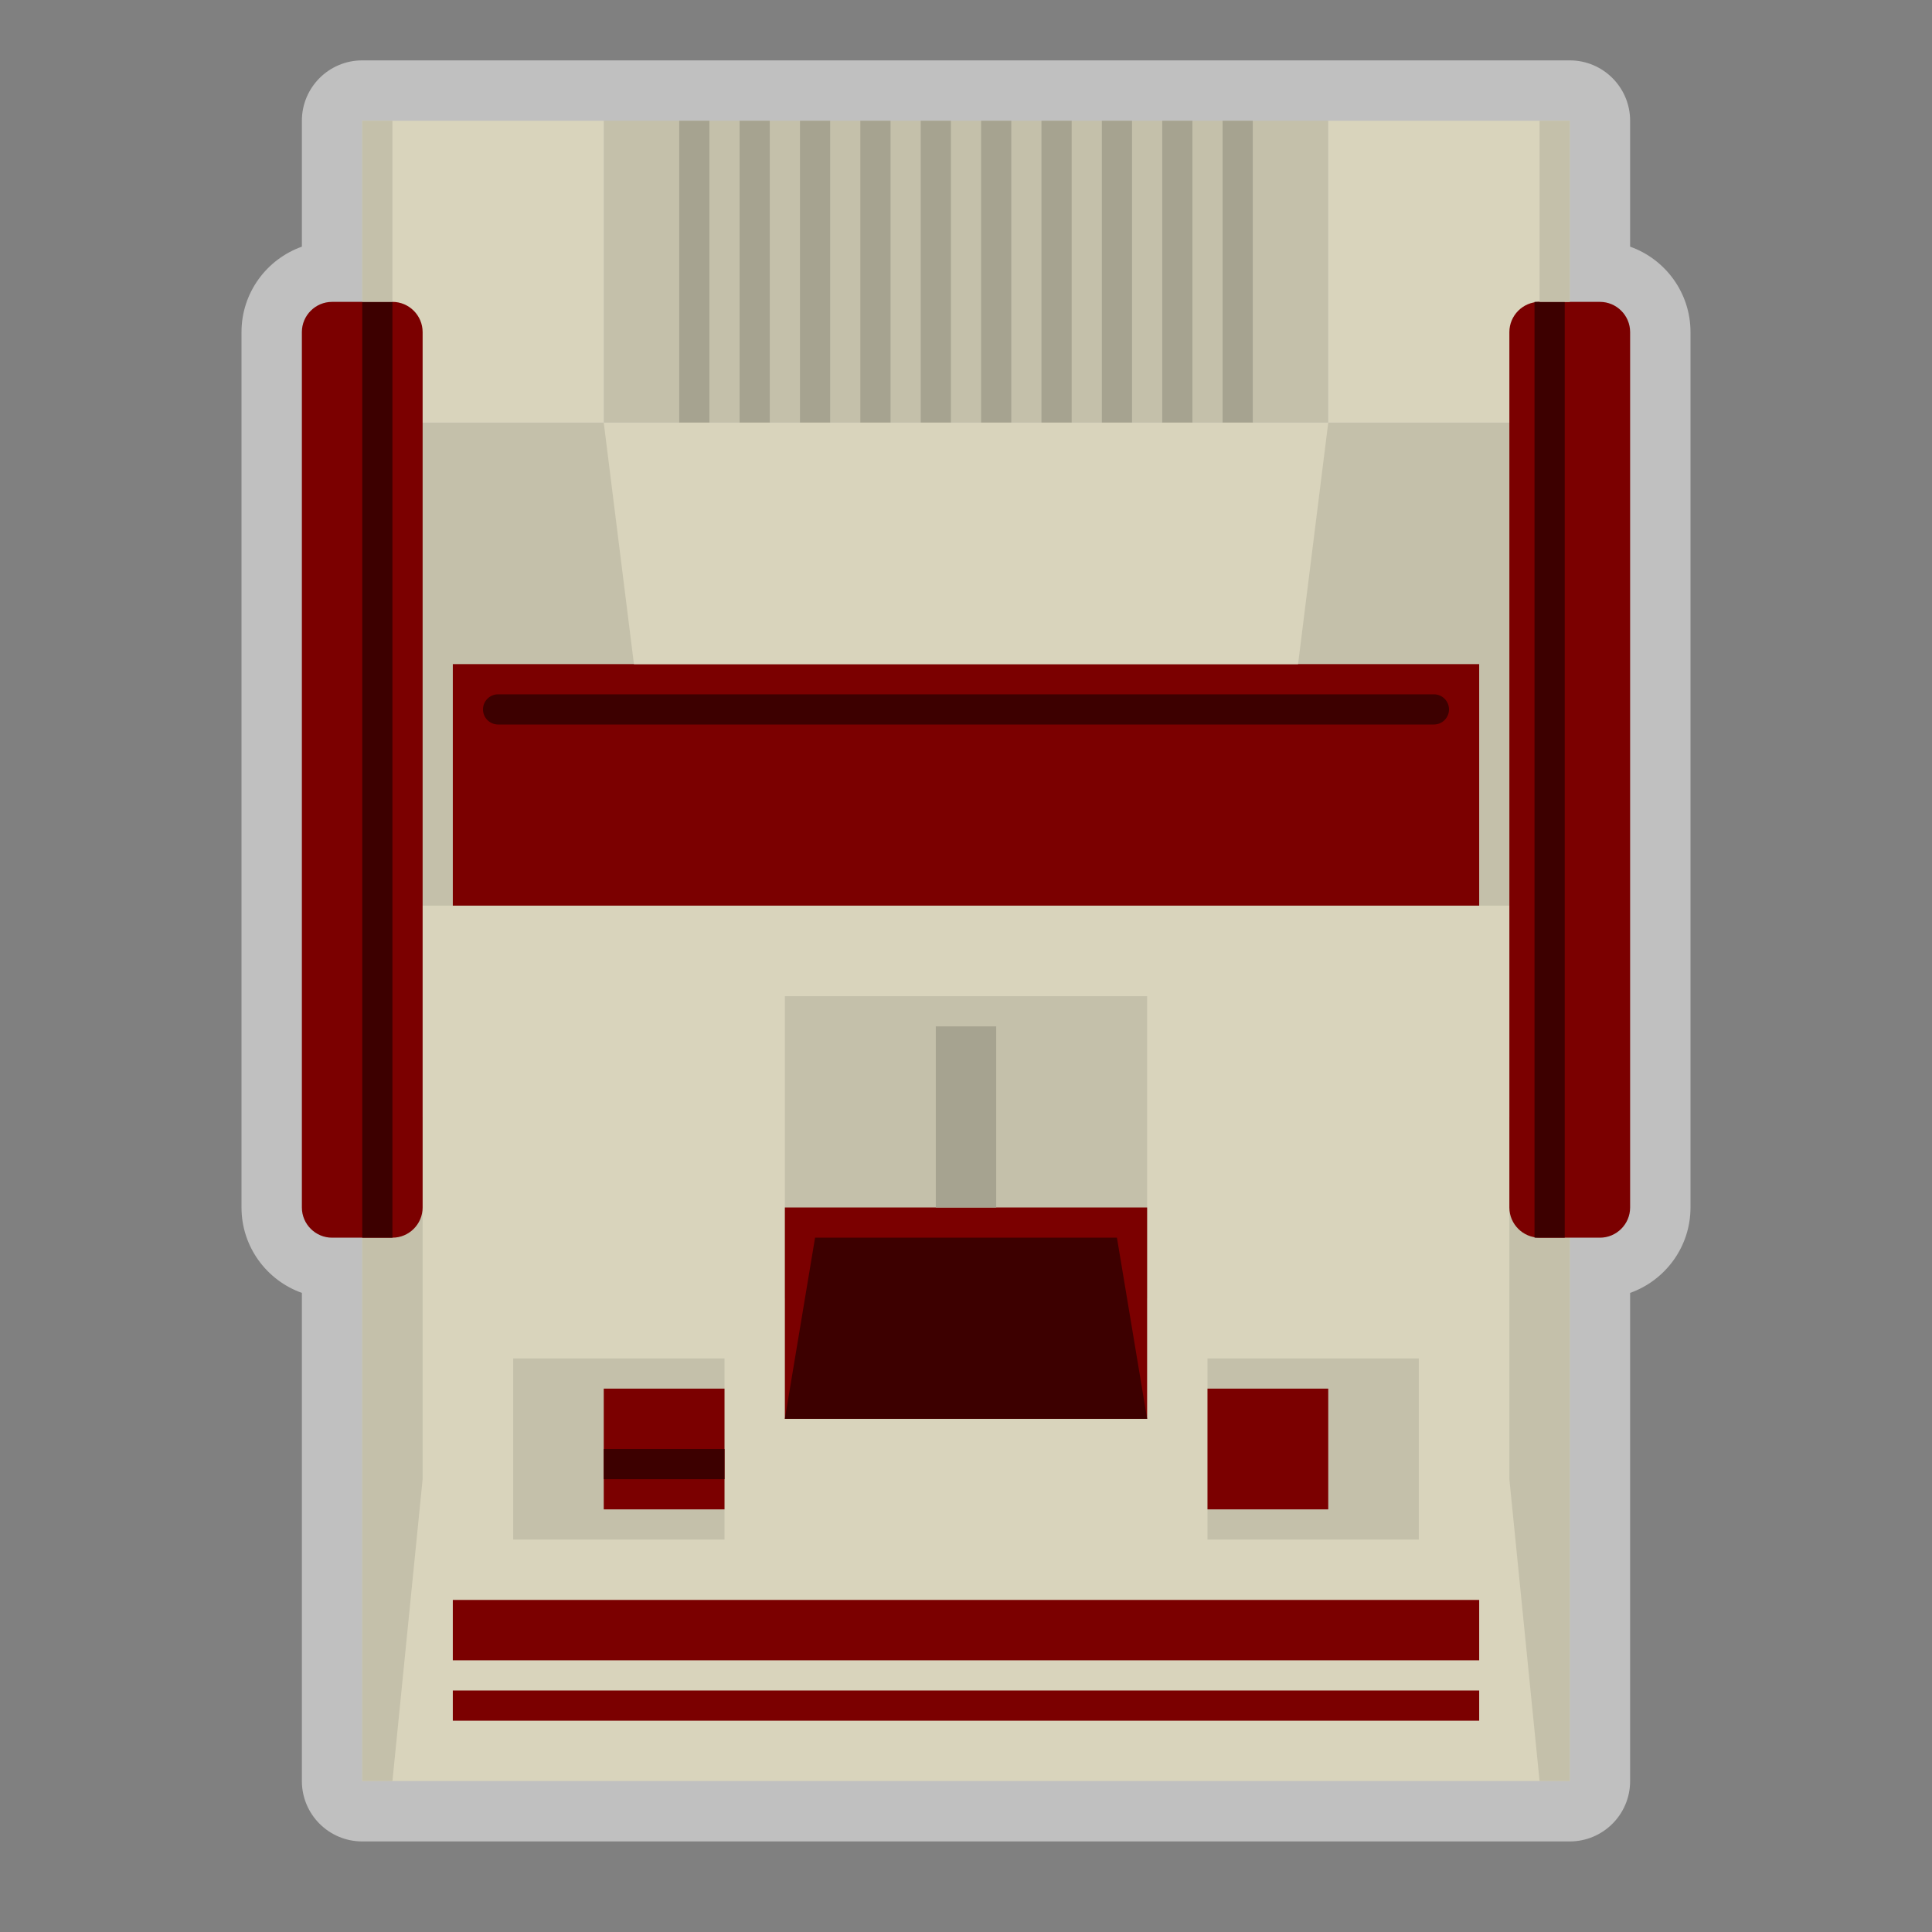<?xml version="1.0" encoding="iso-8859-1"?>
<!-- Generator: Adobe Illustrator 27.8.1, SVG Export Plug-In . SVG Version: 6.00 Build 0)  -->
<svg version="1.1" id="Layer_1" xmlns="http://www.w3.org/2000/svg" xmlns:xlink="http://www.w3.org/1999/xlink" x="0px" y="0px"
	 viewBox="0 0 256 256" style="enable-background:new 0 0 256 256;" xml:space="preserve">
<rect x="0" y="0" width="256" height="256" fill="#808080" stroke="none"/>
<path style="opacity:0.5;fill:#FFFFFF;" d="M216,32.685V16c0-4.418-3.582-8-8-8h-4h-28h-10h-4h-4h-4h-4h-4h-4h-4h-4h-4h-4h-4h-4h-4
	h-4h-4h-4h-4h-4h-4H80H52h-4c-4.418,0-8,3.582-8,8v16.685c-4.656,1.651-8,6.1-8,11.315v116c0,5.215,3.344,9.664,8,11.315V236
	c0,4.418,3.582,8,8,8h4h152h4c4.418,0,8-3.582,8-8v-64.685c4.656-1.651,8-6.1,8-11.315V44C224,38.785,220.656,34.336,216,32.685z"/>
<rect x="48" y="88" style="fill:#D9D4BC;" width="160" height="148"/>
<rect x="48" y="56" style="fill:#C4C0AA;" width="160" height="64"/>
<rect x="80" y="16" style="fill:#C4C0AA;" width="96" height="40"/>
<path style="fill:#C4C0AA;" d="M48,236h4l4-40v-48h-8C48,152,48,236,48,236z"/>
<path style="fill:#C4C0AA;" d="M208,236h-4l-4-40v-48h8C208,152,208,236,208,236z"/>
<rect x="60" y="88" style="fill:#7B0000;" width="136" height="32"/>
<rect x="60" y="212" style="fill:#7B0000;" width="136" height="8"/>
<rect x="60" y="224" style="fill:#7B0000;" width="136" height="4"/>
<rect x="68" y="180" style="fill:#C4C0AA;" width="28" height="24"/>
<rect x="160" y="180" style="fill:#C4C0AA;" width="28" height="24"/>
<g>
	<rect x="104" y="132" style="fill:#C4C0AA;" width="48" height="40"/>
	<rect x="104" y="160" style="fill:#7B0000;" width="48" height="28"/>
	<polygon style="fill:#3D0000;" points="152,188 104,188 108,164 148,164 	"/>
	<rect x="124" y="136" style="fill:#A6A390;" width="8" height="24"/>
	<rect x="80" y="184" style="fill:#7B0000;" width="16" height="16"/>
	<rect x="160" y="184" style="fill:#7B0000;" width="16" height="16"/>
</g>
<rect x="48" y="16" style="fill:#D9D4BC;" width="32" height="40"/>
<rect x="176" y="16" style="fill:#D9D4BC;" width="32" height="40"/>
<rect x="90" y="16" style="fill:#A6A390;" width="4" height="40"/>
<rect x="98" y="16" style="fill:#A6A390;" width="4" height="40"/>
<rect x="106" y="16" style="fill:#A6A390;" width="4" height="40"/>
<rect x="114" y="16" style="fill:#A6A390;" width="4" height="40"/>
<rect x="122" y="16" style="fill:#A6A390;" width="4" height="40"/>
<rect x="130" y="16" style="fill:#A6A390;" width="4" height="40"/>
<rect x="138" y="16" style="fill:#A6A390;" width="4" height="40"/>
<rect x="146" y="16" style="fill:#A6A390;" width="4" height="40"/>
<rect x="154" y="16" style="fill:#A6A390;" width="4" height="40"/>
<rect x="162" y="16" style="fill:#A6A390;" width="4" height="40"/>
<rect x="80" y="192" style="fill:#3D0000;" width="16" height="4"/>
<path style="fill:#3D0000;" d="M190,96H66c-1.105,0-2-0.895-2-2l0,0c0-1.105,0.895-2,2-2h124c1.105,0,2,0.895,2,2l0,0
	C192,95.105,191.105,96,190,96z"/>
<g>
	<path style="fill:#7B0000;" d="M52,164h-8c-2.2,0-4-1.8-4-4V44c0-2.2,1.8-4,4-4h8c2.2,0,4,1.8,4,4v116C56,162.2,54.2,164,52,164z"
		/>
	<path style="fill:#7B0000;" d="M212,164h-8c-2.2,0-4-1.8-4-4V44c0-2.2,1.8-4,4-4h8c2.2,0,4,1.8,4,4v116
		C216,162.2,214.2,164,212,164z"/>
	<rect x="48" y="40" style="fill:#3D0000;" width="4" height="124"/>
	<rect x="203.333" y="40" style="fill:#3D0000;" width="4" height="124"/>
</g>
<polygon style="fill:#D9D4BC;" points="172,88 84,88 80,56 176,56 "/>
<rect x="48" y="16" style="fill:#C4C0AA;" width="4" height="24"/>
<rect x="204" y="16" style="fill:#C4C0AA;" width="4" height="24"/>
</svg>
